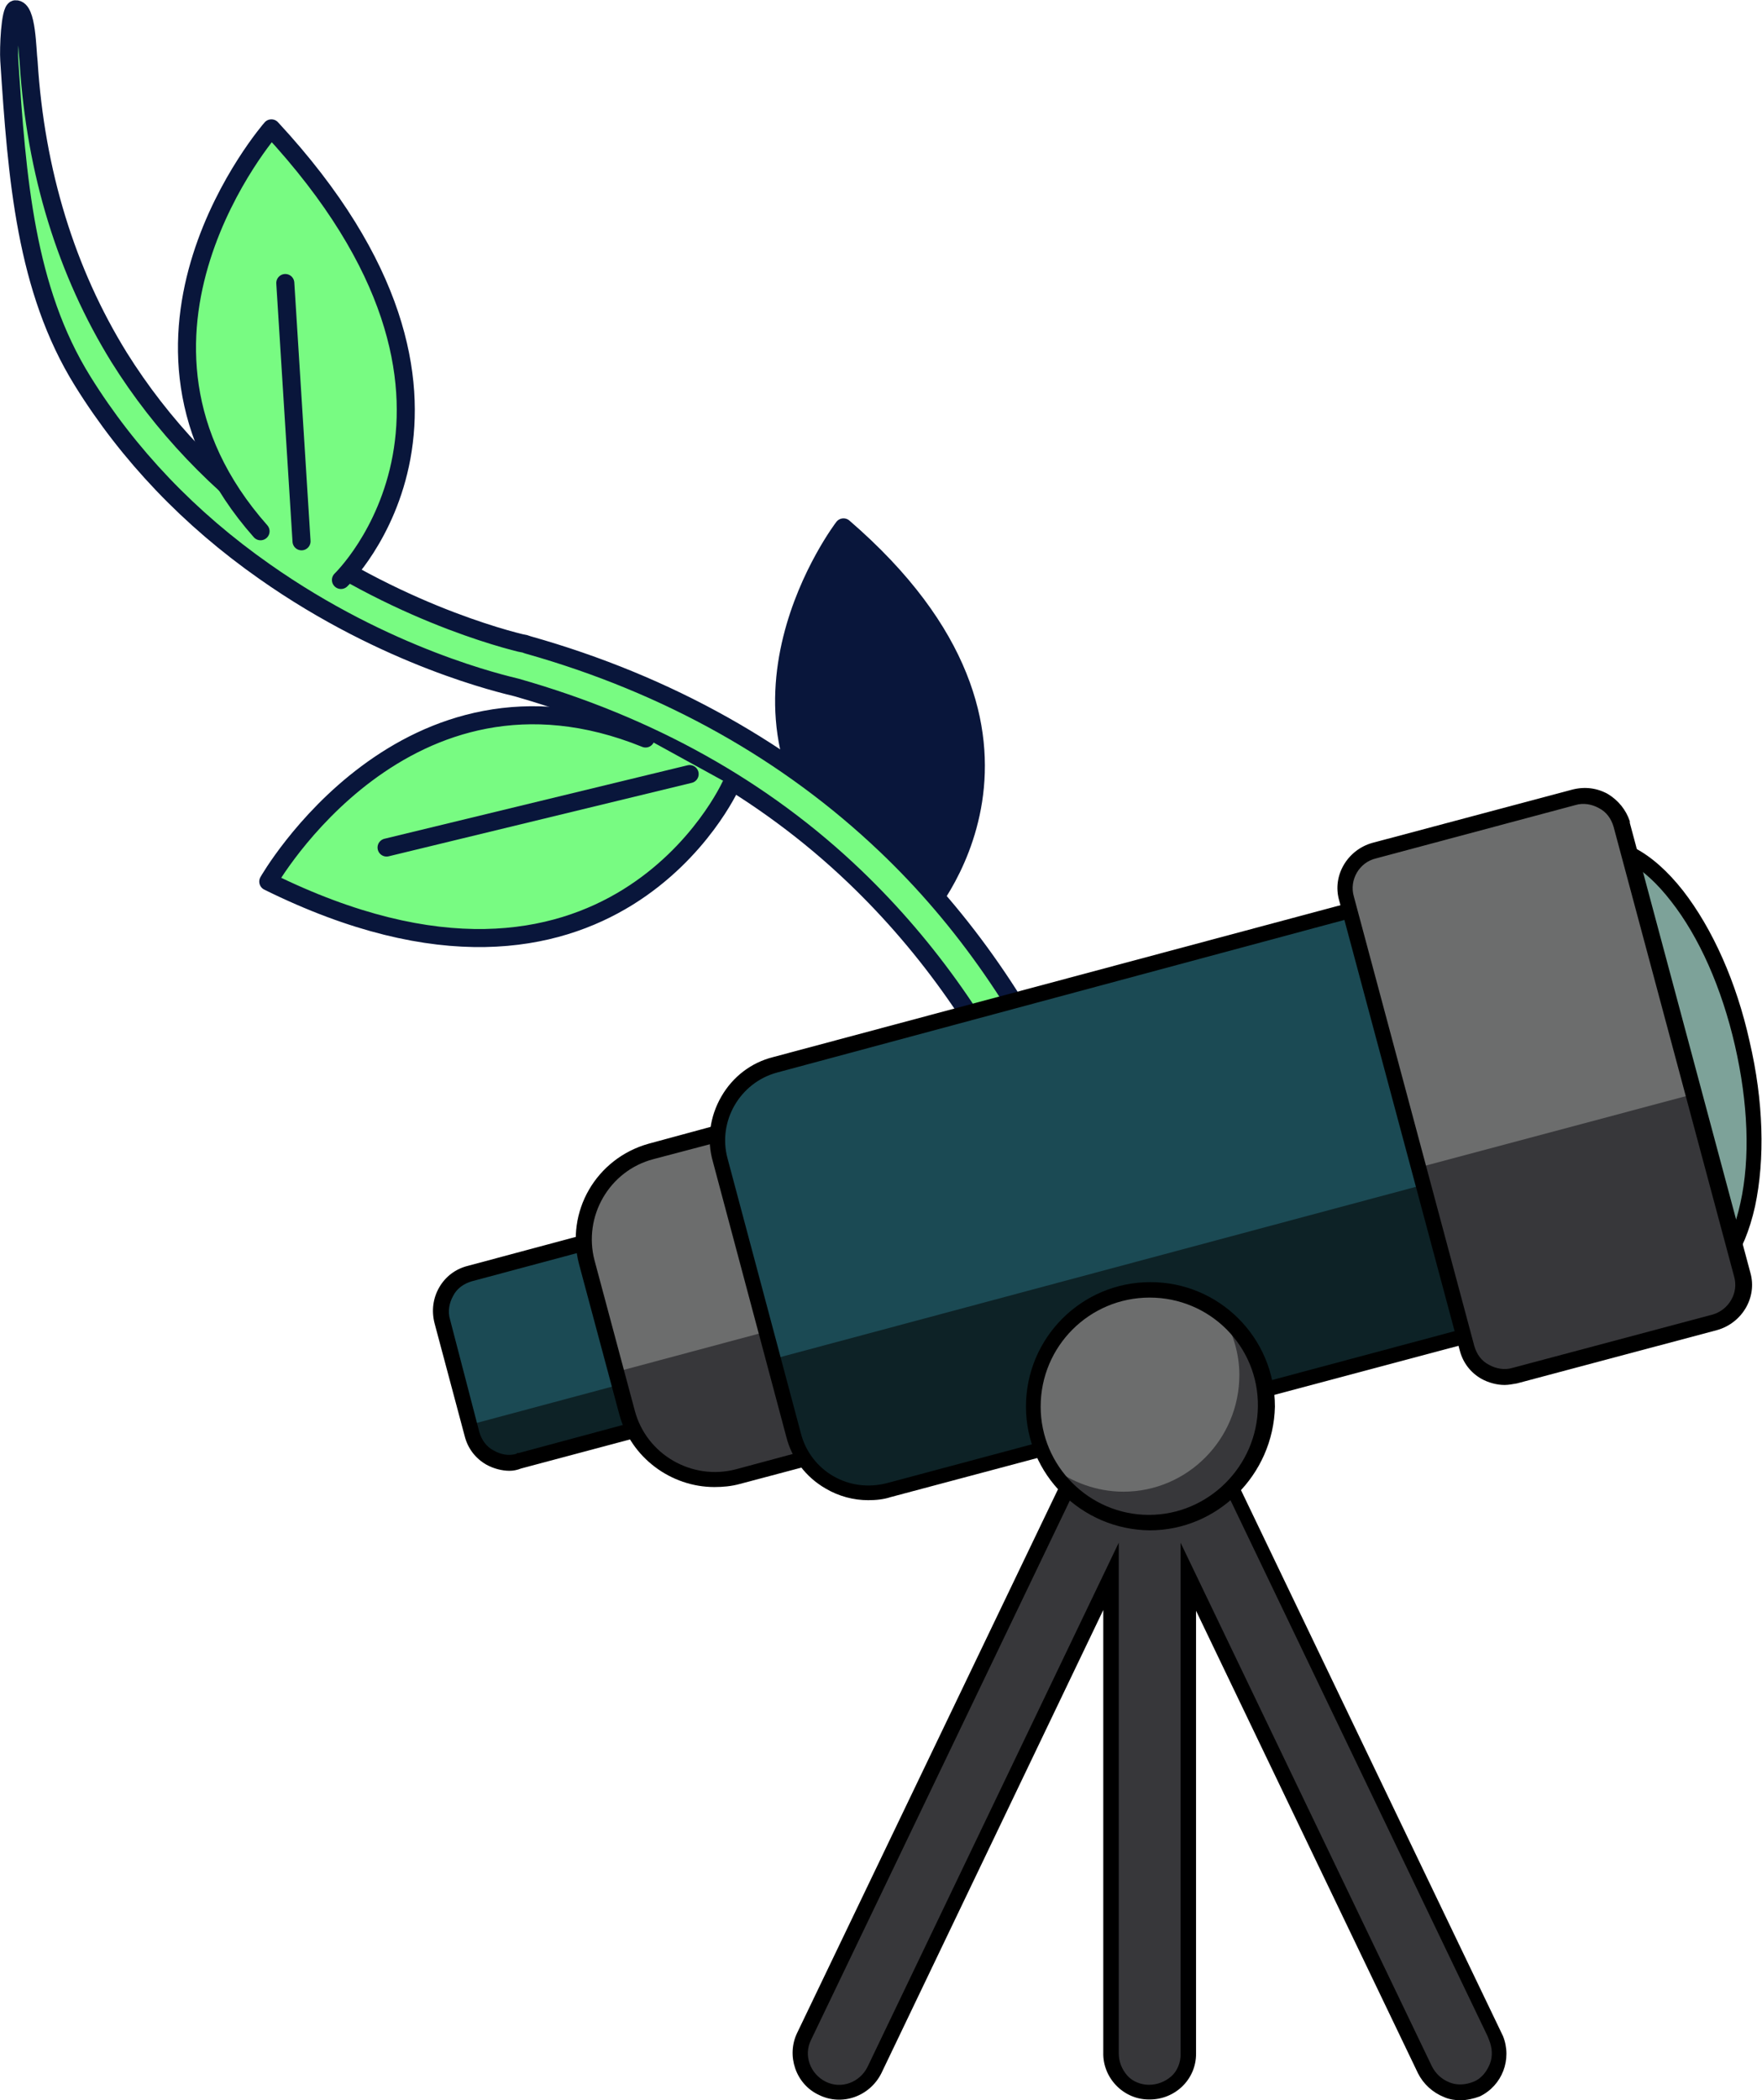<?xml version="1.0" encoding="utf-8"?>
<!-- Generator: Adobe Illustrator 27.0.1, SVG Export Plug-In . SVG Version: 6.00 Build 0)  -->
<svg version="1.1" id="Layer_1" xmlns="http://www.w3.org/2000/svg" xmlns:xlink="http://www.w3.org/1999/xlink" x="0px" y="0px"
	 viewBox="0 0 227.9 271.6" style="enable-background:new 0 0 227.9 271.6;" xml:space="preserve">
<style type="text/css">
	.st0{fill:#09163B;}
	.st1{fill:none;stroke:#09163B;stroke-width:2.334;stroke-linecap:round;stroke-linejoin:round;stroke-miterlimit:10;}
	.st2{fill:#78FB82;stroke:#09163B;stroke-width:2.334;stroke-miterlimit:10;}
	.st3{fill:#78FB82;}
	.st4{fill:none;stroke:#09163B;stroke-width:2.334;stroke-linecap:round;}
	.st5{fill:#7DA299;}
	.st6{fill:#1B4A54;}
	.st7{fill:#0D2226;}
	.st8{fill:#6C6D6D;}
	.st9{fill:#37373A;}
</style>
<g>
	<g>
		<path class="st0" d="M109.1,68.2c31.4,27.1,10,50.3,10,50.3l-8.4-6.6C90.8,92.1,109.1,68.2,109.1,68.2z"/>
		<path class="st1" d="M119.1,118.5c0,0,21.4-23.2-10-50.3c0,0-18.3,23.9,1.6,43.7"/>
		<path class="st2" d="M147,190.8C147,190.8,147,190.8,147,190.8c1.6,0,2.9-1.3,2.8-2.9c0-0.8-0.6-20.8-10.9-43.7
			c-6.1-13.5-14.2-25.3-24.3-34.9c-12.6-12-28.2-20.8-46.3-25.9L68,83.3c-0.1,0-15.3-3.3-30.8-14.2c-9-6.4-16.3-14.1-21.8-22.9
			C8.6,35.2,4.6,22.3,3.7,8C3.5,6.4,3.5,1.1,2,1.2C1.3,1.3,1.1,6.3,1.2,7.8c1,15.3,2.1,29.6,9.5,41.5c5.9,9.5,13.8,17.8,23.5,24.6
			c15.9,11.2,31,14.6,32.6,15c17.2,4.9,31.9,13.1,43.8,24.5c9.5,9.1,17.3,20.2,23.1,33c9.9,21.9,10.5,41.6,10.5,41.7
			C144.2,189.6,145.4,190.8,147,190.8L147,190.8z"/>
		<path class="st3" d="M34.7,113.9c44.3,21.9,59.8-12.4,59.8-12.4l-11.1-6.1C52.4,82.8,34.7,113.9,34.7,113.9z"/>
		<path class="st1" d="M94.5,101.6c0,0-15.5,34.3-59.8,12.4c0,0,17.7-31.1,48.8-18.5"/>
		<path class="st4" d="M89.2,100.1L50,109.6"/>
		<path class="st3" d="M35.1,16.6c35.3,34.6,8,60.6,8,60.6l-9.4-8.5C11.6,43.6,35.1,16.6,35.1,16.6z"/>
		<path class="st1" d="M44.1,75c0,0,23.9-22.9-9-58.4c0,0-23.6,27-1.4,52.1"/>
		<path class="st4" d="M39,70l-2.1-33.4"/>
	</g>
	<g>
		<g>
			
				<ellipse transform="matrix(0.975 -0.223 0.223 0.975 -25.406 50.773)" class="st5" cx="212.1" cy="137.9" rx="13.6" ry="28.9"/>
			<path d="M217.1,167.3c-3.5,0-7.2-2.3-10.6-6.7c-3.8-4.9-6.9-11.8-8.6-19.5c-3.7-16.4-0.4-30.6,7.5-32.4l0,0
				c3.9-0.9,8.3,1.4,12.3,6.5c3.8,4.9,6.9,11.8,8.6,19.5c1.8,7.7,2,15.2,0.7,21.3c-1.4,6.3-4.3,10.3-8.2,11.2
				C218.2,167.2,217.6,167.3,217.1,167.3z M205.9,110.7L205.9,110.7c-6.6,1.5-9.4,15.3-6,30c1.7,7.4,4.6,14,8.3,18.7
				c3.5,4.4,7.1,6.5,10.2,5.8c3.1-0.7,5.5-4.1,6.7-9.6c1.3-5.8,1-13-0.7-20.4c-1.7-7.4-4.6-14-8.3-18.7
				C212.6,112,209,110,205.9,110.7z"/>
		</g>
		<path class="st6" d="M89.7,181.7c0.7-0.9,0.9-2.1,0.7-3.2L86,162.3c-0.6-2.2-3.3-3.5-5.9-2.7l-19.4,5.1c-2.7,0.8-4.2,3.5-3.5,6.2
			l0,0l3.9,14.5c0.7,2.7,3.5,4.3,6.1,3.6l0,0l19.4-5.2C87.9,183.5,89,182.7,89.7,181.7z"/>
		<g transform="translate(3.462 73.63)">
			<path class="st7" d="M57.6,111.8c0.7,2.7,3.5,4.3,6.1,3.6l0,0l19.4-5.2c1.2-0.3,2.3-1.1,3.1-2.1s1-2.2,0.7-3.3l-0.8-1.9L57,110.7
				L57.6,111.8z"/>
		</g>
		<path d="M65.9,190.2c-1,0-2.1-0.3-3-0.8c-1.4-0.8-2.4-2.1-2.8-3.7l-3.9-14.6c-0.4-1.6-0.2-3.2,0.6-4.6c0.8-1.4,2.1-2.4,3.7-2.8
			l19.4-5.2c3.2-0.9,6.4,0.7,7.2,3.4l4.3,16.2c0.4,1.4,0.1,2.9-0.8,4.1c-0.9,1.2-2.2,2.1-3.7,2.5l-19.5,5.2
			C66.9,190.1,66.4,190.2,65.9,190.2z M81.7,160.3c-0.4,0-0.8,0.1-1.3,0.2L61,165.7c-1,0.3-1.9,0.9-2.4,1.9c-0.5,0.9-0.7,2-0.4,3
			l3.8,14.6c0.3,1,0.9,1.9,1.9,2.4c0.9,0.5,1.9,0.7,2.9,0.4l0.1-0.1h0.2l19.3-5.2c1-0.3,1.9-0.9,2.6-1.7l0,0
			c0.5-0.7,0.7-1.6,0.5-2.4l-4.3-16.1C84.7,161.2,83.3,160.3,81.7,160.3z"/>
		<path class="st8" d="M75.9,163.3c-1.7-6.2,2-12.7,8.3-14.3l12.9-3.5c2.7-0.7,5.4,0.9,6.1,3.6l8.7,32.3c0.7,2.7-0.9,5.4-3.5,6.1
			l0,0l-12.9,3.4c-6.2,1.7-12.7-2-14.3-8.3L75.9,163.3z"/>
		<g transform="translate(22.358 66.801)">
			<path class="st9" d="M58.8,115.9c1.7,6.2,8.1,9.9,14.3,8.3l12.9-3.5c2.7-0.7,4.3-3.5,3.6-6.1l0,0l-3.5-11.7L57,110.7L58.8,115.9z
				"/>
		</g>
		<path d="M92.4,192.3c-5.6,0-10.8-3.8-12.3-9.4l-5.2-19.4c-1.8-6.8,2.2-13.7,9-15.6l12.9-3.5c3.2-0.9,6.5,1.1,7.4,4.3l8.7,32.3
			c0.4,1.6,0.2,3.2-0.6,4.6c-0.8,1.3-2,2.3-3.5,2.8l-0.1,0.1h-0.2l-12.8,3.4C94.6,192.2,93.5,192.3,92.4,192.3z M76.9,163l5.2,19.4
			c1.5,5.7,7.4,9.1,13.1,7.6l13-3.5c1-0.3,1.9-0.9,2.4-1.9c0.5-0.9,0.7-2,0.4-3l-8.7-32.3c-0.6-2.1-2.8-3.4-4.9-2.8l-12.9,3.4
			C78.8,151.4,75.4,157.3,76.9,163L76.9,163z"/>
		<path class="st6" d="M93.1,150c-1.4-5.4,1.7-10.9,7.1-12.3l0,0l79.2-21.2c2.7-0.7,5.4,0.9,6.1,3.5l0,0l12.1,45.3
			c0.7,2.7-0.9,5.4-3.5,6.1L115,192.6c-5.4,1.4-10.9-1.7-12.3-7.1l0,0L93.1,150z"/>
		<path class="st7" d="M197.7,165.3l-4.2-14.6l-93.7,25.1l2.8,9.7c1.4,5.4,6.9,8.5,12.3,7.1l0,0l79.2-21.2
			C196.8,170.7,198.4,167.9,197.7,165.3L197.7,165.3z"/>
		<path d="M112.3,194c-1.9,0-3.8-0.5-5.5-1.5c-2.6-1.5-4.4-3.9-5.1-6.7l-9.5-35.6c-0.8-2.8-0.4-5.8,1.1-8.4c1.5-2.6,3.9-4.4,6.7-5.1
			l79.2-21.2c1.6-0.4,3.2-0.2,4.6,0.6c1.3,0.8,2.3,2,2.8,3.5v0.2l12.1,45.3c0.9,3.2-1.1,6.5-4.3,7.4l-79.2,21.1
			C114.3,193.9,113.3,194,112.3,194z M180.7,117.3c-0.3,0-0.7,0-1,0.1l-79.2,21.3c-4.8,1.3-7.7,6.3-6.4,11.1l9.5,35.6
			c0.6,2.3,2.1,4.3,4.2,5.5s4.5,1.5,6.9,0.9l79.2-21.2c2.1-0.6,3.4-2.8,2.8-4.9l-12.1-45.3c-0.3-1-0.9-1.9-1.9-2.4
			C182.1,117.5,181.4,117.3,180.7,117.3z"/>
		<path class="st8" d="M174.2,116.1c-0.7-2.7,0.9-5.4,3.5-6.1l25.9-6.9c2.7-0.7,5.4,0.9,6.1,3.5l0,0l15.6,58.2
			c0.7,2.7-0.9,5.4-3.5,6.1l-25.9,7c-2.7,0.7-5.4-0.9-6.1-3.6L174.2,116.1z"/>
		<path class="st9" d="M224.8,168.6c0.7-1.2,0.8-2.5,0.5-3.8l-6.3-23.3l-35.6,9.5l6.3,23.3c0.7,2.7,3.5,4.3,6.1,3.6l25.9-6.9
			C223,170.6,224.1,169.8,224.8,168.6z"/>
		<g>
			<path class="st9" d="M193.4,263.3l-35.8-74.6c-0.9-1.7-2.6-2.8-4.6-2.8h-8.7c-1.9,0-3.7,1.1-4.5,2.8L104,263.3
				c-1.2,2.5-0.2,5.5,2.3,6.7c2.5,1.2,5.5,0.2,6.7-2.3l0,0l30.7-63.8v61.6c0,2.8,2.2,5.1,4.9,5.1c2.8,0,5.1-2.2,5.1-4.9v-0.1v-61.7
				l30.6,63.8c1.2,2.5,4.1,3.6,6.7,2.4s3.6-4.1,2.4-6.7C193.4,263.4,193.4,263.4,193.4,263.3L193.4,263.3z"/>
			<path d="M188.9,271.6c-0.7,0-1.4-0.1-2.1-0.4c-1.5-0.6-2.7-1.7-3.4-3.1l-28.7-59.8v57.3c0,3.3-2.7,5.9-6,5.9h-0.1
				c-3.3,0-6-2.8-5.9-6.1v-57.2L114,268.1c-1.5,3-5.1,4.3-8.1,2.8c-3-1.4-4.2-5.1-2.8-8l35.8-74.6c1-2.1,3.1-3.4,5.4-3.4l0,0h8.7
				l0,0c2.3,0,4.4,1.3,5.4,3.4l36,75l0,0c1.2,3-0.1,6.4-3,7.8C190.6,271.4,189.7,271.6,188.9,271.6z M152.7,199.5l32.5,67.7
				c0.5,1,1.3,1.7,2.3,2.1s2.1,0.3,3.1-0.1c1-0.4,1.7-1.3,2.1-2.3s0.3-2.1-0.1-3.1l-0.2-0.5l0,0l-35.6-74.2
				c-0.8-1.3-2.2-2.2-3.8-2.2l0,0h-8.7l0,0c-1.5,0-3,0.9-3.6,2.3l-35.8,74.6c-1,2-0.1,4.4,1.9,5.4s4.4,0.1,5.4-1.9l32.5-67.8v66
				c0,1.1,0.4,2.1,1.1,2.9s1.8,1.2,2.8,1.2c1.1,0,2.1-0.4,2.9-1.1c0.8-0.7,1.2-1.8,1.2-2.8L152.7,199.5L152.7,199.5z"/>
		</g>
		<path class="st9" d="M163.8,181.8c0,8.3-6.8,15-15.1,15c-8.3-0.1-15-6.8-15-15c0-8.3,6.7-15.1,15.1-15.1
			C157.2,166.7,163.8,173.5,163.8,181.8L163.8,181.8z"/>
		<path class="st8" d="M160.3,177.8c0,8.3-6.7,15.1-15,15.1c-3.4,0-6.7-1.2-9.4-3.3c-1.4-2.3-2.2-5-2.2-7.7c0-8.3,6.7-15.1,15-15.1
			c3.4,0,6.7,1.2,9.4,3.3C159.5,172.4,160.3,175.1,160.3,177.8z"/>
		<path d="M148.7,197.9c-8.8-0.1-16-7.2-16-16c0-8.9,7.2-16.1,16.1-16.1c8.9,0,16.1,7.2,16.1,16.1l0,0
			C164.7,190.7,157.5,197.9,148.7,197.9z M148.7,167.8c-7.8,0-14.1,6.3-14.1,14.1c0,7.7,6.3,14,14,14s14-6.3,14.1-14
			C162.8,174.1,156.5,167.8,148.7,167.8z"/>
		<path d="M194.6,179.1c-1,0-2.1-0.3-3-0.8c-1.4-0.8-2.4-2.1-2.8-3.7l-15.6-58.2c-0.9-3.2,1.1-6.5,4.3-7.4l25.9-6.9
			c1.6-0.4,3.2-0.2,4.6,0.6c1.3,0.8,2.3,2,2.8,3.5v0.2l15.6,58.2c0.9,3.2-1.1,6.5-4.3,7.4l-25.9,6.9
			C195.6,179,195.1,179.1,194.6,179.1z M175.1,115.9l15.6,58.2c0.3,1,0.9,1.9,1.9,2.4c0.9,0.5,2,0.7,3,0.4l25.9-6.9
			c2.1-0.6,3.4-2.8,2.8-4.9l-15.6-58.2c-0.3-1-0.9-1.9-1.9-2.4c-0.9-0.5-2-0.7-3-0.4L178,111C175.8,111.5,174.5,113.8,175.1,115.9
			L175.1,115.9z"/>
	</g>
</g>
</svg>
